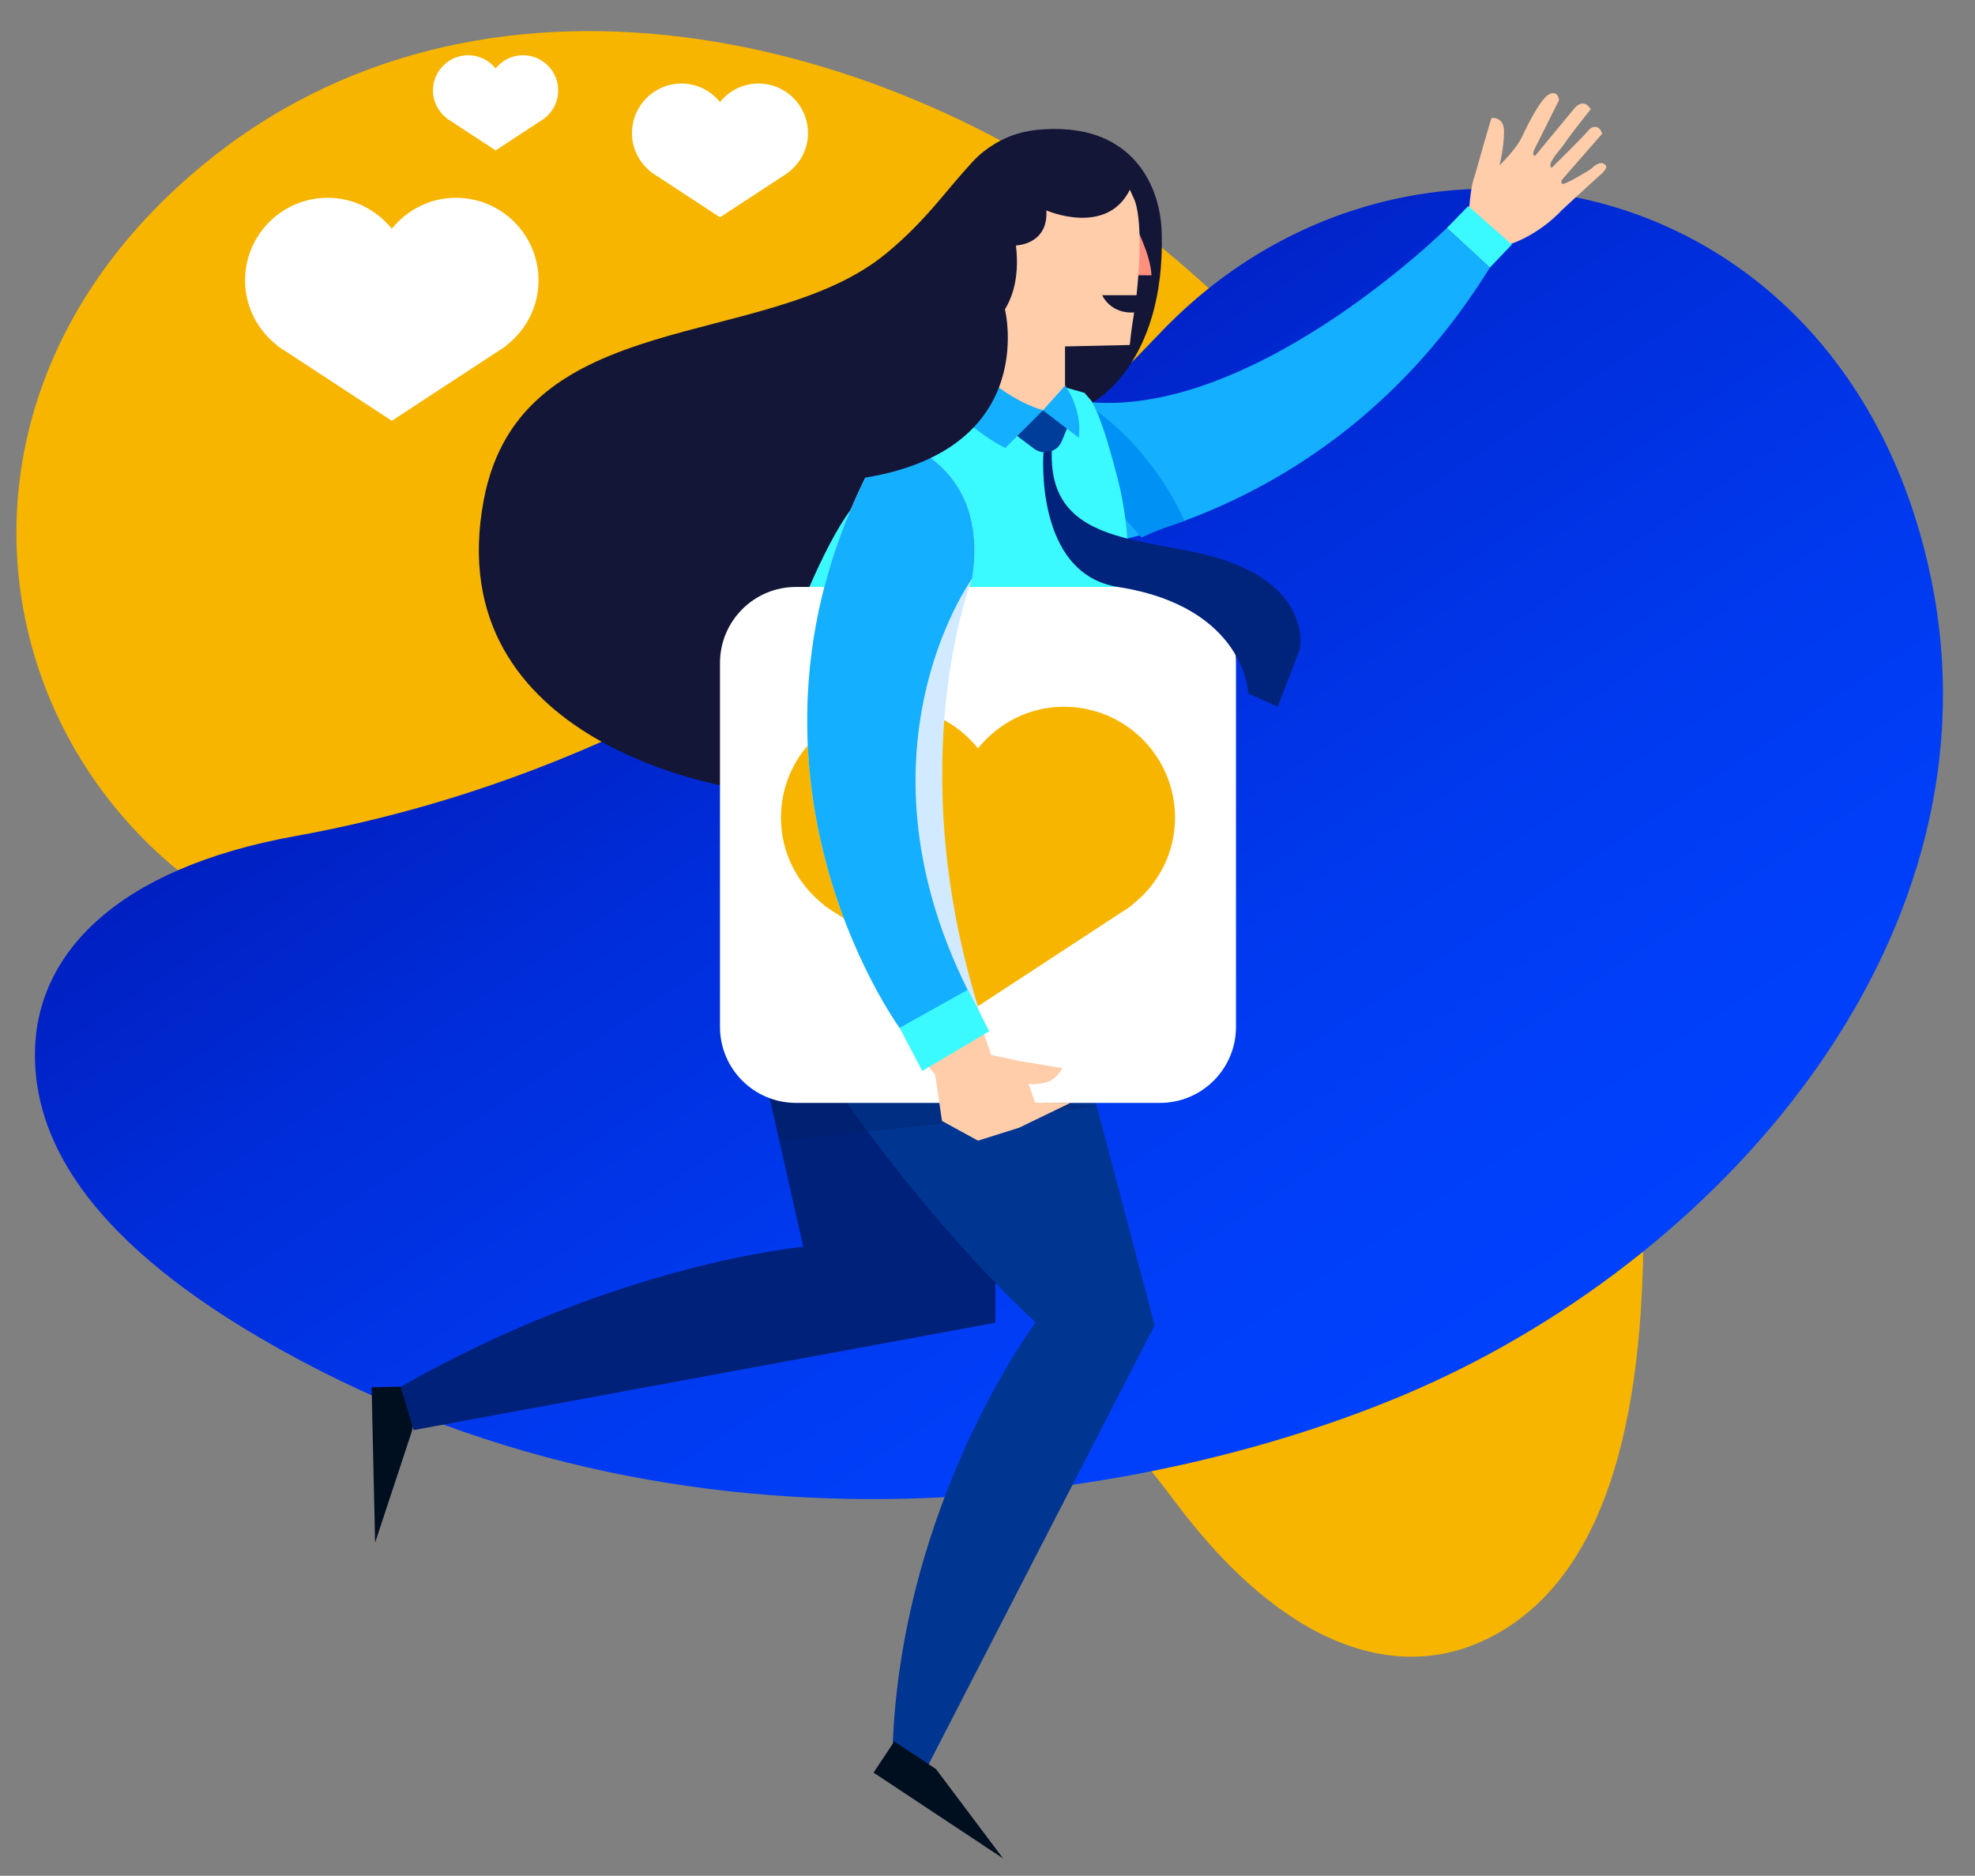 <?xml version="1.0" encoding="utf-8"?>
<!-- Generator: Adobe Illustrator 16.0.0, SVG Export Plug-In . SVG Version: 6.00 Build 0)  -->
<!DOCTYPE svg PUBLIC "-//W3C//DTD SVG 1.1//EN" "http://www.w3.org/Graphics/SVG/1.1/DTD/svg11.dtd">
<svg version="1.1" id="Layer_1" xmlns="http://www.w3.org/2000/svg" xmlns:xlink="http://www.w3.org/1999/xlink" x="0px" y="0px"
	 width="900px" height="854.902px" viewBox="0 0 900 854.902" enable-background="new 0 0 900 854.902" xml:space="preserve">
<rect x="0" y="0" width="900" height="854.902" fill="#808080" stroke="none"/>
<path fill="#F7B500" d="M154.255,435.6c138.037,42.222,280.195,114.136,381.785,249.556
	c49.873,66.477,101.014,81.488,141.286,61.968c34.31-16.634,64.299-57.03,70.389-149.644
	c14.887-226.299-120.013-403.173-215.598-482.418C412.175,15.631,225.915-30.409,96.969,71.55
	C-53.581,190.59-0.414,388.273,154.255,435.6z"/>
<linearGradient id="SVGID_1_" gradientUnits="userSpaceOnUse" x1="684.192" y1="725.597" x2="218.321" y2="23.849">
	<stop  offset="0" style="stop-color:#0042FF"/>
	<stop  offset="0.182" style="stop-color:#0040FB"/>
	<stop  offset="0.371" style="stop-color:#0039EE"/>
	<stop  offset="0.563" style="stop-color:#002DDA"/>
	<stop  offset="0.758" style="stop-color:#001DBC"/>
	<stop  offset="0.952" style="stop-color:#000997"/>
	<stop  offset="1" style="stop-color:#00038D"/>
</linearGradient>
<path fill="url(#SVGID_1_)" d="M528.832,151.583c-99.608,104.475-227.606,199.329-394.195,229.454
	C52.858,395.829,16.521,434.82,15.922,479.568c-0.506,38.127,22.166,83.04,102.23,129.989
	c195.628,114.729,414.2,73.401,527.88,23.47c142.639-62.663,267.272-208.536,233.915-369.503
	C841.002,75.591,640.455,34.524,528.832,151.583z"/>
<g>
	<g>
		<g>
			<path fill="#14AFFF" d="M489.592,182.442c0,0-16.608,25.836-12.613,69.326c0,0,124.703-4.802,201.955-129.832l-19.563-18.067
				C659.371,103.869,567.072,195.077,489.592,182.442z"/>
			<path fill="#FFCDA9" d="M669.252,98.052c0,0,0.768-13.353,2.708-17.643c0,0,6.491-23.139,7.739-26.643
				c0,0,5.622-0.859,5.687,6.111c0.061,6.965-2.066,15.469-2.066,15.469s7.562-7.169,10.383-13.233
				c2.827-6.065,8.752-17.881,12.665-19.333c3.912-1.45,4.05,2.901,4.05,2.901s-9.11,18.134-11.033,22.037
				c-1.682,3.434,0.209,3.246,0.209,3.246s15.07-18.219,17.773-21.482c2.704-3.259,5.537-2.986,7.516,0.318
				c0,0-7.984,9.779-12.354,16.21c-1.516,2.245-8.068,8.905-5.446,10.477c0,0,14.542-14.273,16.706-16.977
				c2.158-2.706,5.455-2.11,6.276,1.464l-18.23,20.885c0,0-0.993,1.699,0.337,1.967c1.19,0.252,12.381-6.28,13.39-7.292
				c1.011-1.006,4.445-3.902,6.389-0.778c0,0,0.517,1.161-2.669,3.915c-3.175,2.762-17.802,16.33-17.802,16.33
				s-8.71,9.918-22.587,15.051c-13.978,5.173-18.327,1.1-10.319,3.958l-3.779-7.176L669.252,98.052z"/>
			<polygon fill="#3BFAFF" points="688.956,111.444 669.082,93.909 659.371,103.869 678.934,121.936 			"/>
		</g>
		<path fill="#0091F4" d="M493.825,183.33c0,0,28.137,15.682,45.985,54.003c-11.66,3.743-19.642,7.657-19.642,7.657l-16.699-19.209"
			/>
	</g>
	<path fill="#000F1F" d="M186.393,631.889l-17.055,0.379l1.601,70.774l16.574-50.196c0.615-1.853,0.814-3.807,0.594-5.732
		L186.393,631.889z"/>
	<path fill="#00217A" d="M332.386,419.239l33.654,149.023c0,0-84.516,7.346-183.469,63.778l5.919,19.722l265.118-48.927v-56.031
		l-24.347-64.115"/>
	<path fill="#003591" d="M332.386,419.239c0,0,58.932,108.362,139.566,183.442c0,0-61.669,82.164-65.249,195.18l15.498,8.111
		l103.94-201.948l-50.072-189.773L332.386,419.239z"/>
	<g>
		<path fill="#3BFAFF" d="M505.378,366.643c0,0-20.94-48-10.009-89.135c7.119-4.983,16.248-10.644,19.507-15.304
			c-1.001-20.839-2.574-32.553-5.629-44.35c-6.266-24.252-11.833-40.121-17.41-39.576c-23.021-9.018-31.546-19.621-63.875-11.942
			c-32.88,7.825-61.112,74.664-78.83,163.257C402.292,379.521,505.378,366.643,505.378,366.643z"/>
		<g>
			<g>
				<path fill="#131637" d="M450.927,156.07l-19.841,16.343l0.105-69.254c0,0,0.872-40.847,45.164-44.096
					c35.946-2.637,52.375,21.438,53.042,47.298c1.553,59.902-31.485,76.969-31.485,76.969l-3.72-4.294l-10.64-3.005l-13.444-27.335
					l-1.979,16.1"/>
				<path fill="#FF907D" d="M517.07,102.251c0.035,0.277,7.134,13.129,7.675,23.229h-10.87L517.07,102.251z"/>
				<path fill="#FFCDA9" d="M485.329,157.888l29.511-0.66c0.876-8.896,1.405-10.542,1.979-14.827
					c-10.876,0.713-14.563-7.853-14.563-7.853h15.663c3.733-35.221-1.101-43.812-1.101-43.812l-1.943-4.269
					c-10.658,21.458-38.044,9.429-38.044,9.429c0.904,15.675-13.87,15.976-13.87,15.976c3.843,32.497-17.616,40.529-17.616,40.529
					l-9.123,16.624l32.229,25.824l17.616-2.706l-0.739-3.739v-19.836V157.888z"/>
			</g>
			<path fill="#131637" d="M445.346,160.243c0,2.513-2.041,4.553-4.558,4.553c-2.522,0-4.565-2.04-4.565-4.553
				c0-2.517,2.043-4.563,4.565-4.563C443.305,155.68,445.346,157.726,445.346,160.243z"/>
		</g>
		<path fill="#003C9A" d="M457.936,194.489l13.255,9.993c4.351,3.278,10.631,1.564,12.704-3.483l5.411-13.173l-14.03-0.834
			L457.936,194.489z"/>
		<path fill="#14AFFF" d="M475.275,186.992l-17.146,17.152c0,0-30.168-14.037-30.168-37.808l7.822-8.448
			C435.783,157.888,451.744,179.716,475.275,186.992z"/>
		<path fill="#14AFFF" d="M475.275,186.992l16.281,12.496c0,0,2.282-11.185-6.13-23.808L475.275,186.992z"/>
	</g>
	<path fill="#131637" d="M335.909,359.293c0,0-136.812-18.907-115.438-131.565c16.912-89.127,128.661-67.404,183.138-112.023
		c38.276-31.349,38.662-60.627,84.191-56.493c-41.076,25.442-33.687,82.416-33.687,82.416l-26.151,37.303
		c0,0,0,23.241-33.181,46.051C371.191,241.19,335.909,359.293,335.909,359.293z"/>
	<polyline opacity="0.3" fill="#001F5F" points="499.81,504.229 355.188,520.214 349.131,491.833 	"/>
	<path fill="#FFFFFF" d="M528.604,502.649h-165.87c-19.126,0-34.638-15.502-34.638-34.638V302.147
		c0-19.128,15.512-34.639,34.638-34.639h165.87c19.131,0,34.635,15.511,34.635,34.639v165.865
		C563.239,487.147,547.735,502.649,528.604,502.649z"/>
	<path fill="#F7B500" d="M535.461,372.696c0-27.944-22.659-50.598-50.601-50.598c-15.902,0-29.91,7.486-39.193,18.964
		c-9.274-11.478-23.291-18.964-39.192-18.964c-27.939,0-50.591,22.654-50.591,50.598c0,16.24,7.785,30.532,19.683,39.786
		l-0.069,0.168l1.274,0.831c1.153,0.836,2.346,1.593,3.568,2.333l65.327,42.774l65.328-42.774c1.231-0.74,2.417-1.497,3.575-2.333
		l1.273-0.831l-0.071-0.168C527.67,403.229,535.461,388.936,535.461,372.696z"/>
	<path fill="#FFFFFF" d="M245.401,127.804c0-20.806-16.867-37.666-37.674-37.666c-11.849,0-22.279,5.577-29.192,14.115
		c-6.905-8.538-17.337-14.115-29.186-14.115c-20.806,0-37.672,16.859-37.672,37.666c0,12.098,5.8,22.746,14.659,29.638l-0.048,0.122
		l0.945,0.62c0.854,0.627,1.747,1.186,2.659,1.742l48.644,31.855l48.652-31.855c0.912-0.556,1.803-1.115,2.659-1.742l0.944-0.62
		l-0.047-0.122C239.601,150.55,245.401,139.902,245.401,127.804z"/>
	<path fill="#FFFFFF" d="M368.206,60.664c0-12.488-10.118-22.606-22.603-22.606c-7.107,0-13.36,3.348-17.511,8.468
		c-4.142-5.12-10.404-8.468-17.503-8.468c-12.483,0-22.601,10.118-22.601,22.606c0,7.251,3.475,13.638,8.79,17.772l-0.033,0.069
		l0.574,0.379c0.509,0.37,1.046,0.704,1.592,1.037l29.181,19.112l29.189-19.112c0.545-0.333,1.076-0.667,1.593-1.037l0.566-0.379
		l-0.028-0.069C364.727,74.301,368.206,67.915,368.206,60.664z"/>
	<path fill="#FFFFFF" d="M254.372,41.25c0-8.88-7.193-16.077-16.069-16.077c-5.055,0-9.506,2.383-12.46,6.027
		c-2.944-3.644-7.397-6.027-12.452-6.027c-8.876,0-16.078,7.197-16.078,16.077c0,5.157,2.476,9.698,6.261,12.652l-0.024,0.049
		l0.403,0.26c0.366,0.268,0.741,0.505,1.131,0.741l20.758,13.593l20.766-13.593c0.381-0.235,0.761-0.473,1.127-0.741l0.407-0.26
		l-0.024-0.049C251.903,50.948,254.372,46.407,254.372,41.25z"/>
	<path fill="#00237B" d="M475.508,206.139c0,0-4.467,55.34,33.977,61.369c58.151,9.123,59.358,48.52,59.358,48.52l13.418,6.07
		l9.981-25.996c0,0,7.627-33.19-48.845-44.661c-32.553-6.606-65.541-8.089-64.105-46.1"/>
	<polygon fill="#000F1F" points="407.509,793.668 398.087,807.894 457.103,846.987 426.519,806.265 	"/>
</g>
<g>
	<path fill="#D2EAFF" d="M443,263.72c0,0-33.051,82.993,3.723,198.359l-36.774,6.381c0,0-90.74-124.016-5.8-268.972
		C404.148,199.488,451.591,208.372,443,263.72z"/>
	<path fill="#14AFFF" d="M443,263.72c0,0-60.447,82.993,3.723,198.359l-36.774,6.381c0,0-90.74-124.016-5.8-268.972
		C404.148,199.488,451.591,208.372,443,263.72z"/>
	<path fill="#131637" d="M457.936,140.958c0,0,17.122,67.772-71.681,77.836c-24.64-43.718,14.855-67.554,14.855-67.554
		L457.936,140.958z"/>
	<path fill="#FFCDA9" d="M445.9,463.805l5.776,17.005l13.555,2.867l18.928,3.159c0,0-2.646,4.607-5.917,5.92
		c-4.553,1.82-9.484,1.281-9.484,1.281l2.885,8.507l16.156,0.105l-23.366,11.305l-18.765,5.907l-16.407-8.978l-3.096-21.032
		l-5.043-6.209L445.9,463.805z"/>
	<polygon fill="#3BFAFF" points="420.284,488.107 450.776,469.989 441.065,451.049 409.949,468.46 	"/>
</g>
</svg>
